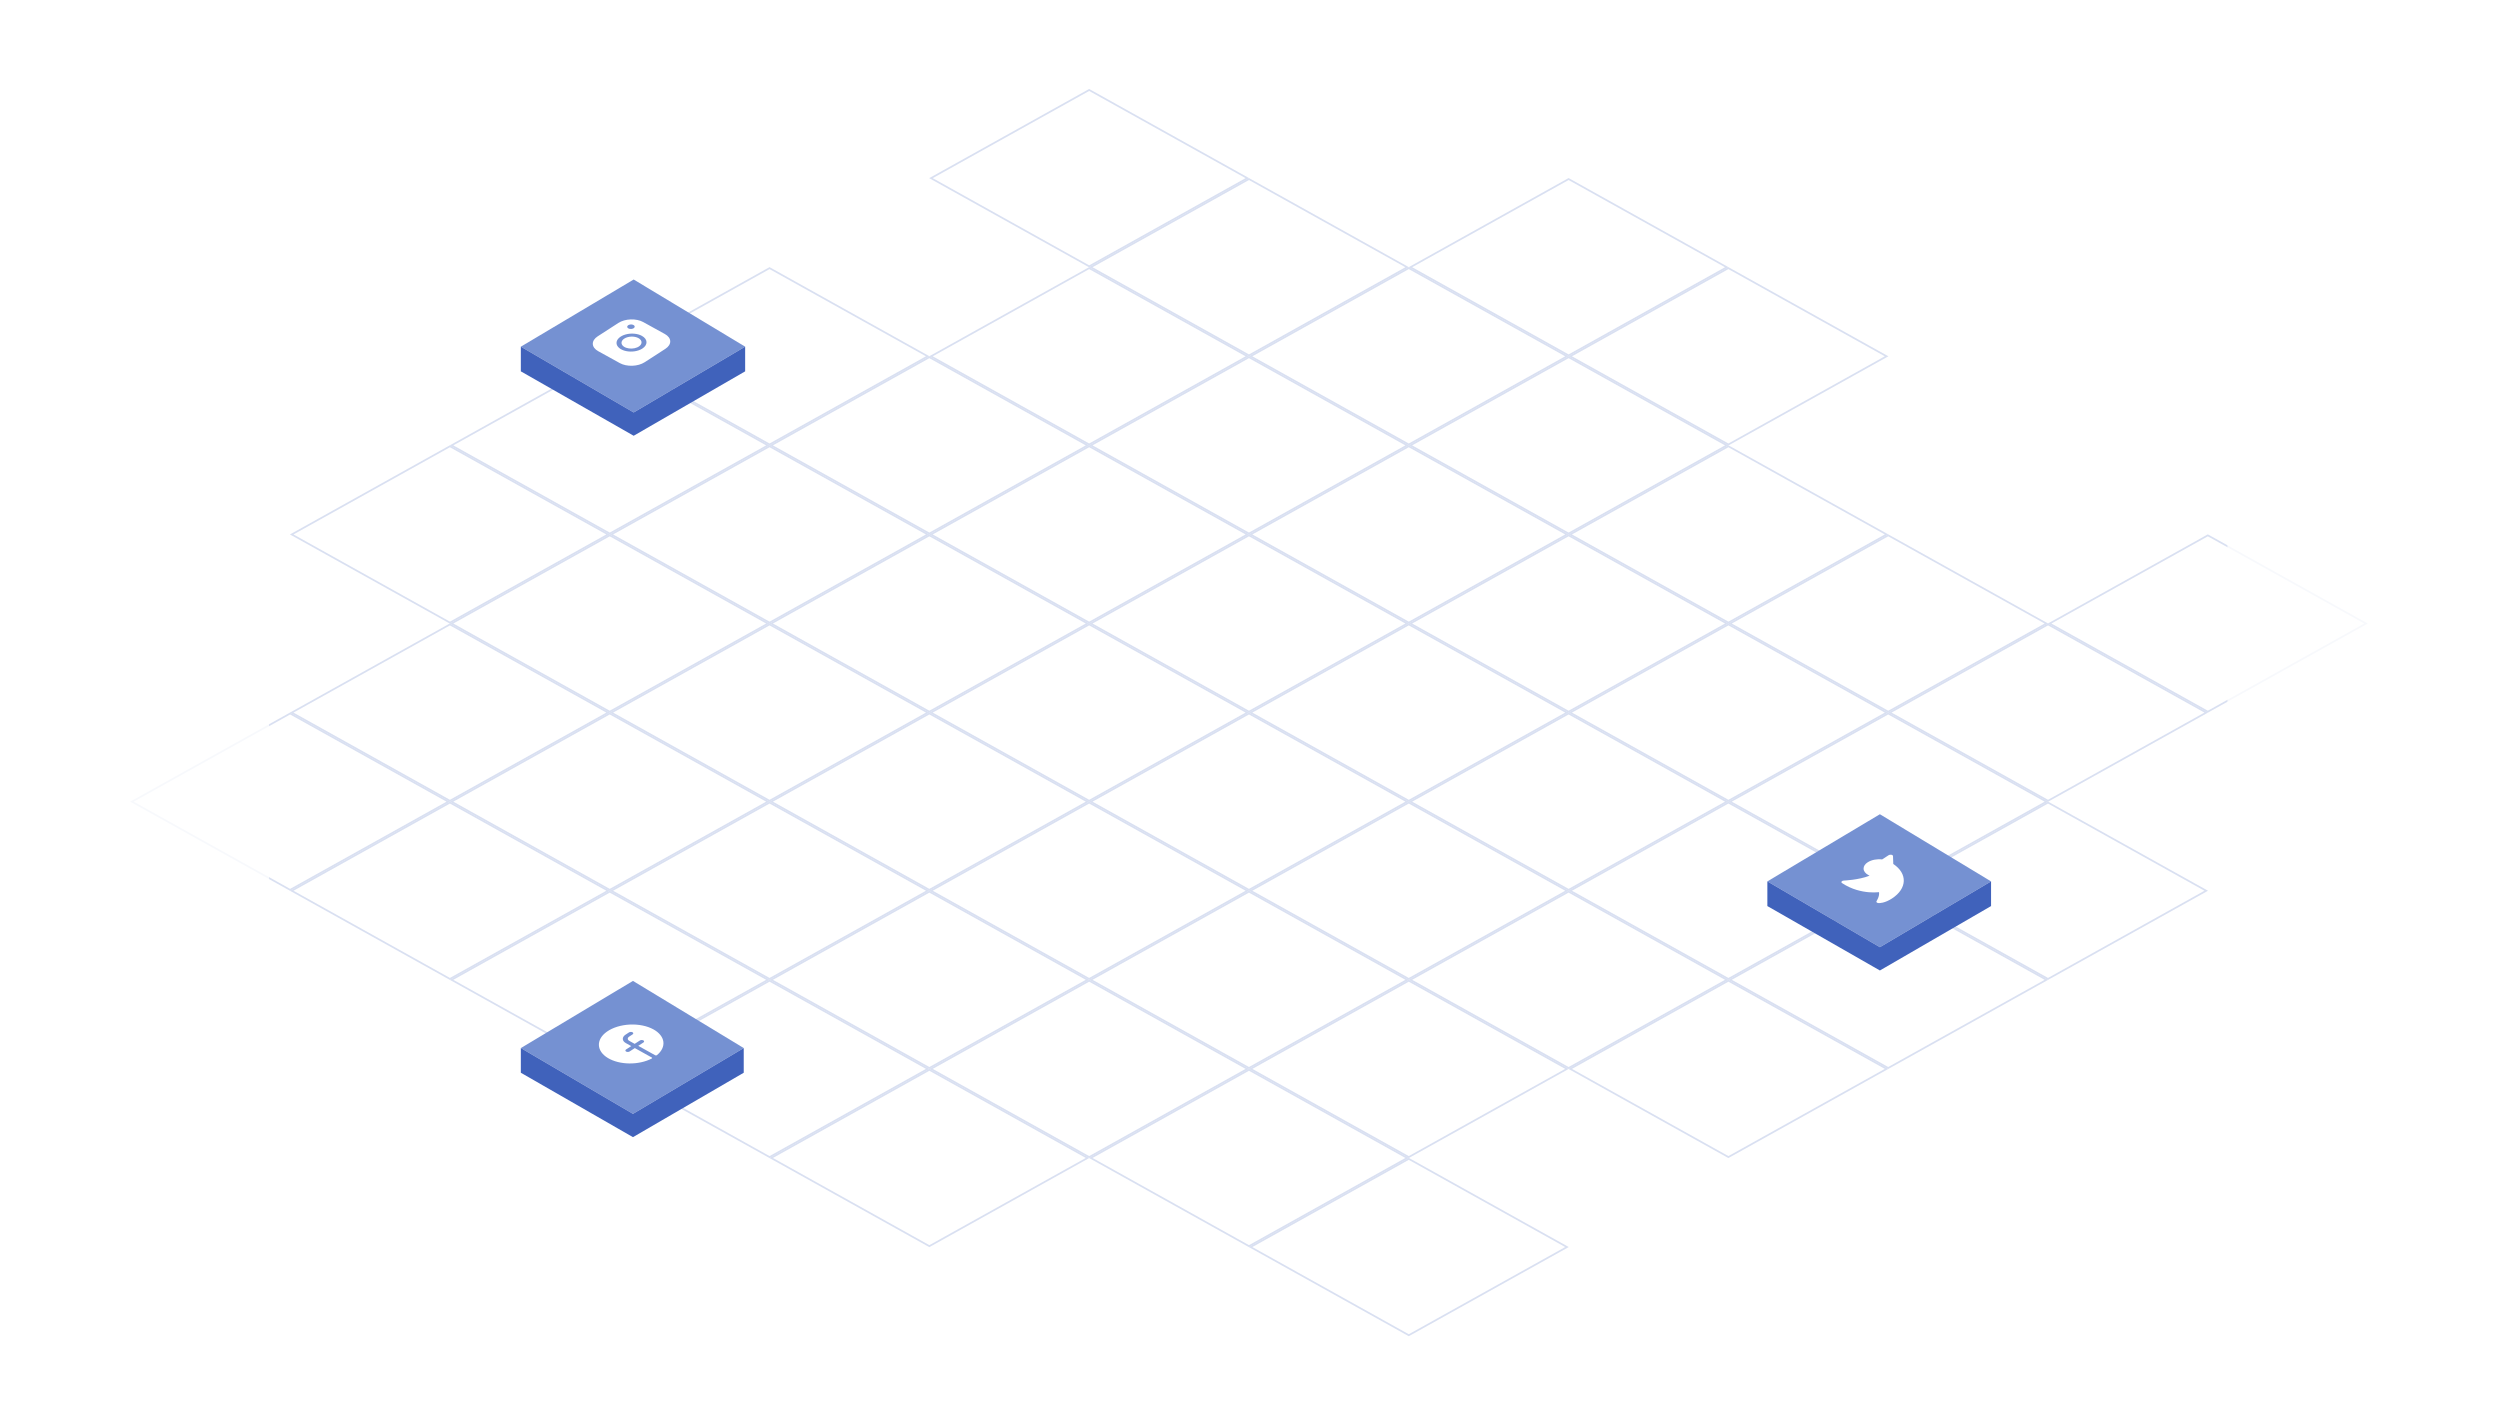<svg width="1440" height="822" viewBox="0 0 1440 822" fill="none" xmlns="http://www.w3.org/2000/svg">
<g clip-path="url(#clip0_2422_1050)">
<g opacity="0.2">
<path d="M259.151 257.047L168.021 307.841L259.151 358.635L350.281 307.841L259.151 257.047Z" stroke="#4062BB"/>
<path d="M351.202 205.74L260.072 256.534L351.202 307.328L442.332 256.534L351.202 205.74Z" stroke="#4062BB"/>
<path d="M443.253 154.433L352.123 205.227L443.253 256.021L534.383 205.227L443.253 154.433Z" stroke="#4062BB"/>
<path d="M627.354 51.82L536.224 102.614L627.354 153.408L718.484 102.614L627.354 51.82Z" stroke="#4062BB"/>
<path d="M167.102 410.968L75.972 461.762L167.102 512.556L258.232 461.762L167.102 410.968Z" stroke="#4062BB"/>
<path d="M259.151 359.662L168.021 410.456L259.151 461.249L350.281 410.456L259.151 359.662Z" stroke="#4062BB"/>
<path d="M351.202 308.355L260.072 359.149L351.202 409.943L442.332 359.149L351.202 308.355Z" stroke="#4062BB"/>
<path d="M443.253 257.048L352.123 307.842L443.253 358.636L534.383 307.842L443.253 257.048Z" stroke="#4062BB"/>
<path d="M535.304 205.74L444.174 256.534L535.304 307.328L626.434 256.534L535.304 205.74Z" stroke="#4062BB"/>
<path d="M627.354 154.433L536.224 205.227L627.354 256.021L718.484 205.227L627.354 154.433Z" stroke="#4062BB"/>
<path d="M719.404 103.127L628.274 153.92L719.404 204.714L810.534 153.92L719.404 103.127Z" stroke="#4062BB"/>
<path d="M259.151 462.275L168.021 513.069L259.151 563.863L350.281 513.069L259.151 462.275Z" stroke="#4062BB"/>
<path d="M351.202 410.967L260.072 461.761L351.202 512.555L442.332 461.761L351.202 410.967Z" stroke="#4062BB"/>
<path d="M443.253 359.662L352.123 410.456L443.253 461.249L534.383 410.456L443.253 359.662Z" stroke="#4062BB"/>
<path d="M535.304 308.354L444.174 359.147L535.304 409.941L626.434 359.147L535.304 308.354Z" stroke="#4062BB"/>
<path d="M627.354 257.047L536.224 307.841L627.354 358.635L718.484 307.841L627.354 257.047Z" stroke="#4062BB"/>
<path d="M719.404 205.74L628.274 256.534L719.404 307.328L810.534 256.534L719.404 205.74Z" stroke="#4062BB"/>
<path d="M811.454 154.433L720.324 205.227L811.454 256.021L902.584 205.227L811.454 154.433Z" stroke="#4062BB"/>
<path d="M903.506 103.127L812.376 153.92L903.506 204.714L994.636 153.92L903.506 103.127Z" stroke="#4062BB"/>
<path d="M351.202 513.582L260.072 564.375L351.202 615.169L442.332 564.375L351.202 513.582Z" stroke="#4062BB"/>
<path d="M443.253 462.275L352.123 513.069L443.253 563.863L534.383 513.069L443.253 462.275Z" stroke="#4062BB"/>
<path d="M535.304 410.968L444.174 461.762L535.304 512.556L626.434 461.762L535.304 410.968Z" stroke="#4062BB"/>
<path d="M627.354 359.662L536.224 410.456L627.354 461.249L718.484 410.456L627.354 359.662Z" stroke="#4062BB"/>
<path d="M719.404 308.354L628.274 359.147L719.404 409.941L810.534 359.147L719.404 308.354Z" stroke="#4062BB"/>
<path d="M811.454 257.047L720.324 307.841L811.454 358.635L902.584 307.841L811.454 257.047Z" stroke="#4062BB"/>
<path d="M903.506 205.74L812.376 256.534L903.506 307.328L994.636 256.534L903.506 205.74Z" stroke="#4062BB"/>
<path d="M995.556 154.433L904.426 205.227L995.556 256.021L1086.69 205.227L995.556 154.433Z" stroke="#4062BB"/>
<path d="M443.253 564.888L352.123 615.682L443.253 666.476L534.383 615.682L443.253 564.888Z" stroke="#4062BB"/>
<path d="M535.304 513.582L444.174 564.375L535.304 615.169L626.434 564.375L535.304 513.582Z" stroke="#4062BB"/>
<path d="M627.354 462.275L536.224 513.069L627.354 563.863L718.484 513.069L627.354 462.275Z" stroke="#4062BB"/>
<path d="M719.404 410.968L628.274 461.762L719.404 512.556L810.534 461.762L719.404 410.968Z" stroke="#4062BB"/>
<path d="M811.454 359.662L720.324 410.456L811.454 461.249L902.584 410.456L811.454 359.662Z" stroke="#4062BB"/>
<path d="M903.506 308.355L812.376 359.149L903.506 409.943L994.636 359.149L903.506 308.355Z" stroke="#4062BB"/>
<path d="M995.556 257.047L904.426 307.841L995.556 358.635L1086.69 307.841L995.556 257.047Z" stroke="#4062BB"/>
<path d="M535.304 616.195L444.174 666.989L535.304 717.783L626.434 666.989L535.304 616.195Z" stroke="#4062BB"/>
<path d="M627.354 564.888L536.224 615.682L627.354 666.476L718.484 615.682L627.354 564.888Z" stroke="#4062BB"/>
<path d="M719.404 513.582L628.274 564.375L719.404 615.169L810.534 564.375L719.404 513.582Z" stroke="#4062BB"/>
<path d="M811.454 462.275L720.324 513.069L811.454 563.863L902.584 513.069L811.454 462.275Z" stroke="#4062BB"/>
<path d="M903.506 410.968L812.376 461.762L903.506 512.556L994.636 461.762L903.506 410.968Z" stroke="#4062BB"/>
<path d="M995.556 359.662L904.426 410.456L995.556 461.249L1086.69 410.456L995.556 359.662Z" stroke="#4062BB"/>
<path d="M1087.61 308.355L996.478 359.149L1087.61 409.943L1178.74 359.149L1087.61 308.355Z" stroke="#4062BB"/>
<path d="M719.404 616.195L628.274 666.989L719.404 717.783L810.534 666.989L719.404 616.195Z" stroke="#4062BB"/>
<path d="M811.454 564.888L720.324 615.682L811.454 666.476L902.584 615.682L811.454 564.888Z" stroke="#4062BB"/>
<path d="M903.506 513.582L812.376 564.375L903.506 615.169L994.636 564.375L903.506 513.582Z" stroke="#4062BB"/>
<path d="M995.556 462.275L904.426 513.069L995.556 563.863L1086.69 513.069L995.556 462.275Z" stroke="#4062BB"/>
<path d="M1087.61 410.967L996.478 461.761L1087.61 512.555L1178.74 461.761L1087.61 410.967Z" stroke="#4062BB"/>
<path d="M1179.66 359.662L1088.53 410.456L1179.66 461.249L1270.79 410.456L1179.66 359.662Z" stroke="#4062BB"/>
<path d="M1271.71 308.354L1180.58 359.147L1271.71 409.941L1362.84 359.147L1271.71 308.354Z" stroke="#4062BB"/>
<path d="M811.454 667.502L720.324 718.296L811.454 769.09L902.584 718.296L811.454 667.502Z" stroke="#4062BB"/>
<path d="M995.556 564.888L904.426 615.682L995.556 666.476L1086.69 615.682L995.556 564.888Z" stroke="#4062BB"/>
<path d="M1087.61 513.582L996.478 564.375L1087.61 615.169L1178.74 564.375L1087.61 513.582Z" stroke="#4062BB"/>
<path d="M1179.66 462.275L1088.53 513.069L1179.66 563.863L1270.79 513.069L1179.66 462.275Z" stroke="#4062BB"/>
</g>
<g filter="url(#filter0_f_2422_1050)">
<rect x="1283" y="181" width="158" height="460" fill="white" fill-opacity="0.8"/>
</g>
<g filter="url(#filter1_f_2422_1050)">
<rect x="-1" y="181" width="156" height="460" fill="white" fill-opacity="0.8"/>
</g>
<g clip-path="url(#clip1_2422_1050)">
<path d="M365 161L300 199.684L365 237.579L429.207 199.684L365 161Z" fill="#7591D2"/>
<path d="M429.207 199.684L365 237.579L300 199.684V213.895L365 251L429.207 213.895V199.684Z" fill="#4062BB"/>
<mask id="mask0_2422_1050" style="mask-type:luminance" maskUnits="userSpaceOnUse" x="331" y="177" width="66" height="40">
<path d="M363.072 177.826L331.161 198.465L364.439 216.837L396.35 196.198L363.072 177.826Z" fill="white"/>
</mask>
<g mask="url(#mask0_2422_1050)">
<path d="M367.744 194.752C368.567 195.206 369.137 195.801 369.383 196.462C369.629 197.123 369.539 197.821 369.125 198.466C368.711 199.111 367.991 199.675 367.057 200.087C366.122 200.499 365.016 200.74 363.876 200.779C362.736 200.819 361.615 200.656 360.654 200.31C359.694 199.964 358.936 199.451 358.478 198.836C358.02 198.221 357.881 197.532 358.08 196.855C358.279 196.179 358.806 195.545 359.595 195.035C360.653 194.351 362.106 193.936 363.634 193.883C365.162 193.83 366.641 194.142 367.744 194.752ZM370.479 185.502L382.958 192.391C384.886 193.458 386.001 194.956 386.057 196.556C386.113 198.156 385.106 199.727 383.258 200.925L371.291 208.665C369.438 209.86 366.896 210.584 364.223 210.677C361.55 210.77 358.963 210.225 357.031 209.161L344.552 202.271C342.624 201.204 341.509 199.707 341.453 198.107C341.397 196.507 342.404 194.936 344.253 193.738L356.219 185.998C358.072 184.802 360.614 184.078 363.287 183.985C365.96 183.892 368.547 184.438 370.479 185.502ZM369.738 193.462C368.504 192.78 366.947 192.341 365.263 192.2C363.58 192.059 361.846 192.222 360.28 192.668C358.715 193.114 357.388 193.824 356.468 194.708C355.548 195.591 355.076 196.609 355.112 197.632C355.148 198.655 355.69 199.637 356.67 200.455C357.649 201.272 359.022 201.888 360.615 202.225C362.208 202.561 363.95 202.603 365.619 202.345C367.289 202.088 368.811 201.541 369.995 200.776C371.579 199.749 372.442 198.402 372.394 197.031C372.346 195.66 371.391 194.376 369.738 193.462ZM364.93 187.221C364.622 187.05 364.232 186.941 363.811 186.905C363.391 186.87 362.957 186.911 362.566 187.022C362.174 187.134 361.843 187.311 361.613 187.532C361.383 187.753 361.265 188.008 361.274 188.263C361.283 188.519 361.418 188.765 361.663 188.969C361.908 189.173 362.251 189.327 362.65 189.412C363.048 189.496 363.483 189.506 363.9 189.442C364.318 189.377 364.699 189.241 364.994 189.049C365.391 188.793 365.607 188.456 365.595 188.113C365.583 187.77 365.344 187.449 364.93 187.221Z" fill="white"/>
</g>
</g>
<path d="M364.588 565L300 603.684L364.588 641.579L428.389 603.684L364.588 565Z" fill="#7591D2"/>
<path d="M428.389 603.684L364.588 641.579L300 603.684V617.895L364.588 655L428.389 617.895V603.684Z" fill="#4062BB"/>
<mask id="mask1_2422_1050" style="mask-type:luminance" maskUnits="userSpaceOnUse" x="331" y="581" width="65" height="40">
<path d="M362.872 581.826L331.164 602.465L364.231 620.837L395.94 600.198L362.872 581.826Z" fill="white"/>
</mask>
<g mask="url(#mask1_2422_1050)">
<path d="M376.433 592.947C379.712 594.774 381.726 597.286 382.094 600.01C382.462 602.734 381.16 605.483 378.432 607.738C378.37 607.788 378.293 607.83 378.204 607.861C378.115 607.892 378.017 607.911 377.916 607.918C377.815 607.925 377.714 607.919 377.618 607.9C377.523 607.881 377.437 607.851 377.364 607.81L367.643 602.409L370.615 600.474C370.752 600.386 370.857 600.282 370.926 600.17C370.994 600.057 371.024 599.938 371.014 599.821C371.003 599.703 370.953 599.588 370.865 599.484C370.778 599.38 370.655 599.289 370.504 599.217C370.217 599.083 369.852 599.023 369.483 599.046C369.115 599.07 368.77 599.177 368.518 599.346L365.576 601.261L362.476 599.538C361.928 599.234 361.611 598.806 361.595 598.348C361.579 597.891 361.865 597.442 362.391 597.1L364.373 595.81C364.509 595.722 364.615 595.618 364.683 595.506C364.752 595.393 364.782 595.275 364.771 595.157C364.761 595.039 364.71 594.925 364.623 594.821C364.535 594.717 364.412 594.626 364.262 594.553C363.974 594.419 363.608 594.358 363.239 594.383C362.87 594.407 362.524 594.514 362.273 594.684L360.324 595.952C359.273 596.636 358.7 597.534 358.732 598.449C358.764 599.363 359.398 600.219 360.494 600.828L363.594 602.55L360.622 604.485C360.485 604.574 360.38 604.677 360.311 604.789C360.243 604.902 360.213 605.021 360.223 605.139C360.233 605.257 360.284 605.371 360.372 605.475C360.459 605.579 360.582 605.67 360.732 605.742C361.021 605.876 361.386 605.937 361.755 605.913C362.124 605.888 362.47 605.781 362.722 605.612L365.661 603.699L375.385 609.101C375.458 609.141 375.516 609.191 375.554 609.246C375.593 609.302 375.611 609.362 375.608 609.423C375.605 609.484 375.58 609.544 375.536 609.6C375.492 609.655 375.429 609.705 375.351 609.746C371.735 611.608 367.141 612.609 362.478 612.55C357.816 612.492 353.425 611.378 350.174 609.43C343.446 605.393 343.193 598.716 349.616 594.209C351.279 593.042 353.302 592.081 355.566 591.383C357.83 590.685 360.287 590.264 362.791 590.146C365.294 590.029 367.793 590.216 370.137 590.697C372.481 591.178 374.622 591.943 376.433 592.947Z" fill="white"/>
</g>
<path d="M1082.82 469L1018 507.684L1082.82 545.579L1146.85 507.684L1082.82 469Z" fill="#7591D2"/>
<path d="M1146.85 507.684L1082.82 545.579L1018 507.684V521.895L1082.82 559L1146.85 521.895V507.684Z" fill="#4062BB"/>
<mask id="mask2_2422_1050" style="mask-type:luminance" maskUnits="userSpaceOnUse" x="1049" y="486" width="66" height="40">
<path d="M1081.58 486.69L1049.76 507.329L1082.95 525.7L1114.77 505.061L1081.58 486.69Z" fill="white"/>
</mask>
<g mask="url(#mask2_2422_1050)">
<path d="M1090.37 493.096L1090.53 497.653C1098.85 503.165 1098.57 511.831 1089.78 517.528C1087.98 518.699 1086.19 519.499 1084.47 519.906C1083.09 520.234 1082.2 520.193 1081.96 520.173C1081.75 520.155 1081.55 520.108 1081.37 520.036C1081.2 519.964 1081.05 519.868 1080.95 519.756C1080.85 519.644 1080.79 519.518 1080.78 519.388C1080.77 519.259 1080.81 519.128 1080.9 519.007C1080.92 518.979 1082.7 516.385 1082.32 513.899C1080.37 514.081 1078.4 514.09 1076.47 513.926C1072.54 513.604 1066.67 512.428 1061 508.654C1060.82 508.534 1060.71 508.384 1060.67 508.222C1060.63 508.061 1060.66 507.894 1060.77 507.741C1060.89 507.588 1061.07 507.456 1061.29 507.36C1061.52 507.265 1061.79 507.209 1062.06 507.2C1062.15 507.197 1070.49 506.893 1076.87 504.409L1076.08 503.972C1075.25 503.515 1074.59 502.959 1074.13 502.338C1073.68 501.716 1073.43 501.041 1073.42 500.353C1073.4 499.678 1073.6 499.003 1074.02 498.366C1074.43 497.73 1075.05 497.145 1075.84 496.647C1076.9 495.976 1078.21 495.474 1079.66 495.19C1081.11 494.906 1082.64 494.849 1084.11 495.026L1087.89 492.573C1088.09 492.445 1088.34 492.354 1088.62 492.311C1088.9 492.268 1089.19 492.274 1089.45 492.331C1089.72 492.387 1089.95 492.489 1090.11 492.626C1090.27 492.762 1090.36 492.926 1090.37 493.096Z" fill="white"/>
</g>
</g>
<defs>
<filter id="filter0_f_2422_1050" x="1163" y="61" width="398" height="700" filterUnits="userSpaceOnUse" color-interpolation-filters="sRGB">
<feFlood flood-opacity="0" result="BackgroundImageFix"/>
<feBlend mode="normal" in="SourceGraphic" in2="BackgroundImageFix" result="shape"/>
<feGaussianBlur stdDeviation="60" result="effect1_foregroundBlur_2422_1050"/>
</filter>
<filter id="filter1_f_2422_1050" x="-121" y="61" width="396" height="700" filterUnits="userSpaceOnUse" color-interpolation-filters="sRGB">
<feFlood flood-opacity="0" result="BackgroundImageFix"/>
<feBlend mode="normal" in="SourceGraphic" in2="BackgroundImageFix" result="shape"/>
<feGaussianBlur stdDeviation="60" result="effect1_foregroundBlur_2422_1050"/>
</filter>
<clipPath id="clip0_2422_1050">
<rect width="1473" height="822" fill="white" transform="translate(-17)"/>
</clipPath>
<clipPath id="clip1_2422_1050">
<rect width="130" height="90" fill="white" transform="translate(300 161)"/>
</clipPath>
</defs>
</svg>
